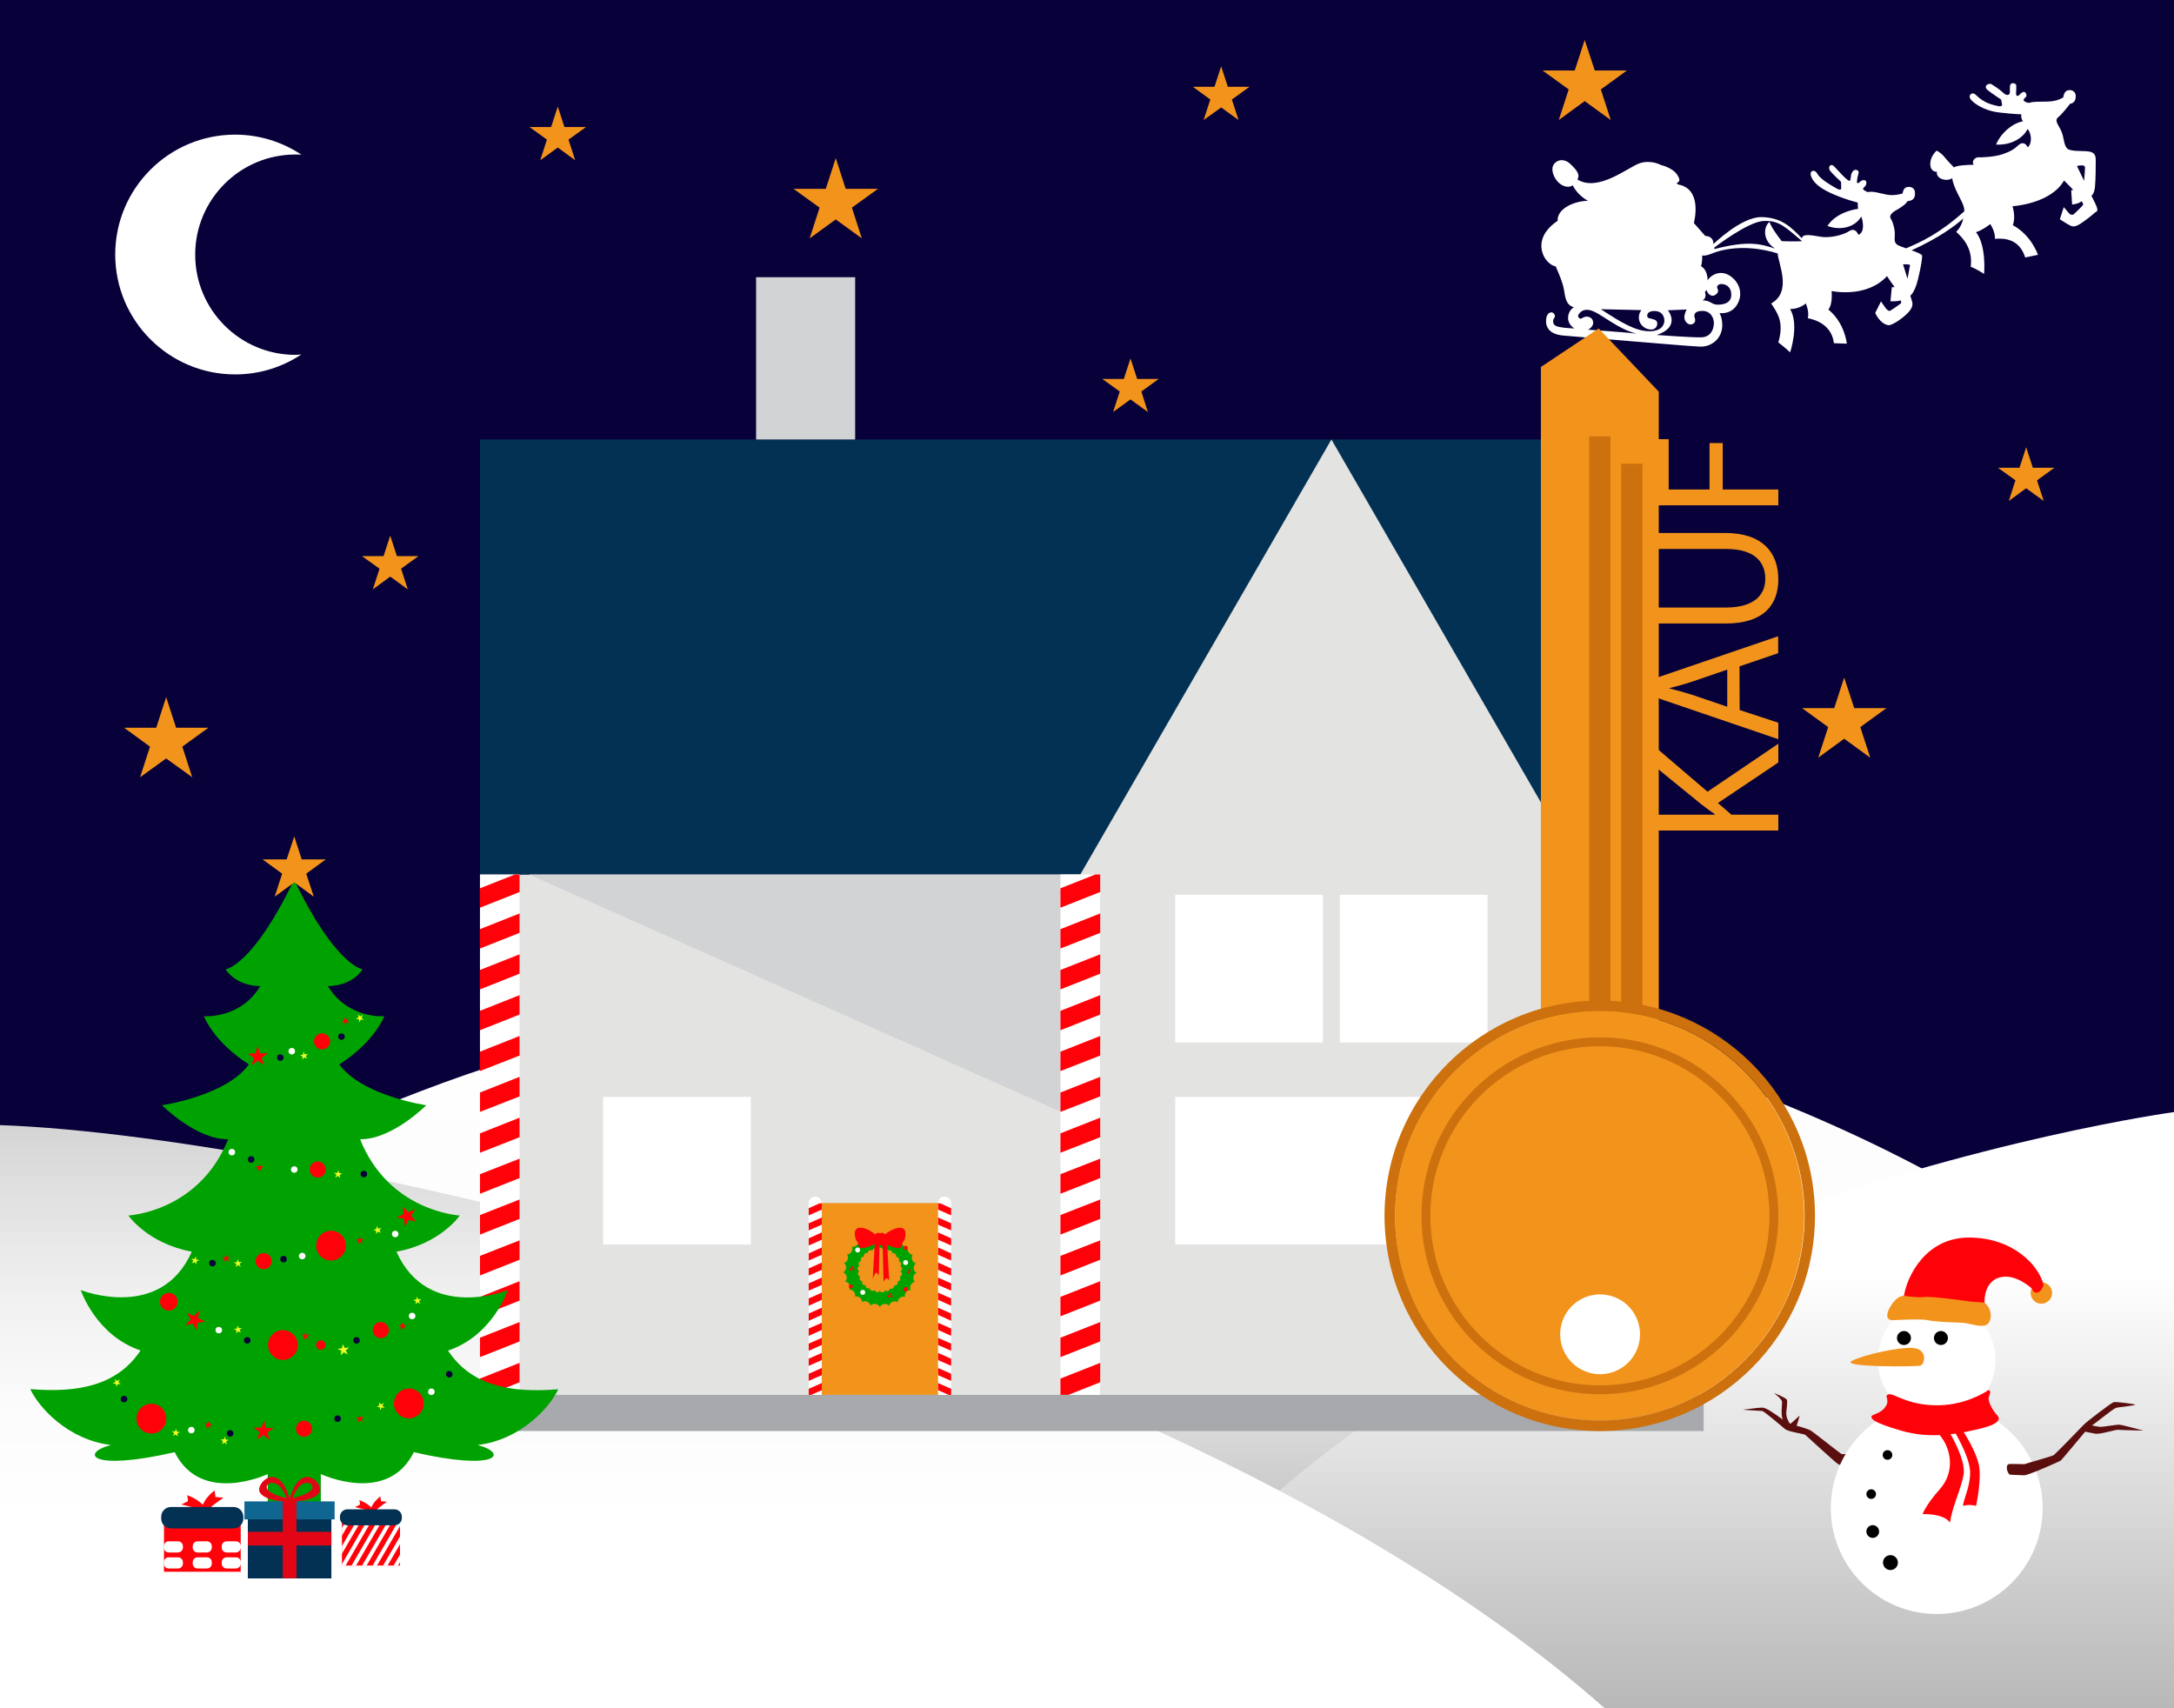 <?xml version="1.0" encoding="utf-8"?>
<!-- Generator: Adobe Illustrator 23.0.2, SVG Export Plug-In . SVG Version: 6.00 Build 0)  -->
<svg version="1.1" xmlns="http://www.w3.org/2000/svg" xmlns:xlink="http://www.w3.org/1999/xlink" x="0px" y="0px"
	 viewBox="0 0 1400 1100" style="enable-background:new 0 0 1400 1100;" xml:space="preserve">
<rect x="0" y="0" width="1400" height="1100" fill="#333333" stroke="none"/>
<style type="text/css">
	.st0{fill:#070039;}
	.st1{fill:#FFFFFF;}
	.st2{fill:#F2931B;}
	.st3{fill:url(#SVGID_1_);}
	.st4{fill:url(#SVGID_2_);}
	.st5{fill:url(#SVGID_3_);}
	.st6{fill:#E3E3E2;}
	.st7{fill:#033153;}
	.st8{fill:#D1D3D4;}
	.st9{fill:#A7A9AC;}
	.st10{fill:#CC710D;}
	.st11{fill:#5B0E0E;}
	.st12{fill:#FF0209;}
	.st13{fill:#00A201;}
	.st14{fill:#F0FF24;}
	.st15{fill:#0F6691;}
	.st16{fill:#E20516;}
</style>
<g id="Ebene_1">
	<g>
		<rect class="st0" width="1400" height="825.6"/>
		<path class="st1" d="M1349.9,132.4c-0.8-2-3.1-6.4-3.1-6.4s1.8-0.8,2.3-5.6s0.5-15,0.5-17.2s-0.1-5.2-4.8-5.7
			c-4.7-0.5-12,0.2-13.8-2.1c-1.9-2.3-1.8-5.8-3.1-9.8c-1.3-4-5.4-7.7-2.6-10c2.8-2.2,7.8-8.8,7.8-8.8s3.3-0.1,3.6-4.1
			c0.4-4-2.7-5.2-5.2-4.5s-2.8,4.5-2.8,4.5s-3.7,2.6-10,2.7s-9.9,0-11.7,0.8c-0.9,0.2-2.9-0.5-3.6-1.2s0.2-1.7,1.1-2.4
			c0.9-0.7,0.4-2.8-0.6-3.3c-1.1-0.5-2.5,0.7-3.4,1.7c-0.8,0.9-2.3,1.5-2.2-1c0.1-2.5,0.2-3.7,0.1-5.1s-3.8-2.3-4,0.5
			c-0.2,2.7,0,3.5-0.1,4.4s-1.5,2.6-4.3-0.1c-2.9-2.7-5.5-4.1-7.4-5.4c-1.8-1.2-5.8,1.1-2.6,3.7c3.2,2.6,8.7,6.1,8.7,6.1
			s0.2,1.7,0.5,2.6c0.3,0.8,0.1,2.3-2.6,1.6s-8.6-1.5-14.2-7.2c-2.3-2.3-4.9,0-3.7,2.3c1.2,2.3,8.2,7.8,18.5,9s14.5,1.2,14.5,1.2
			s-0.5,2.8,1.1,4.5c-6.6,1.1-14.3,7.5-17.4,15c11.7,0.6,18.7-6.1,20.2-10c2.1,1.6,3.7,8.6,0.2,11.8c-1.1-2.7-3.6-3.7-6-1.4
			s-4.9,4-10.2,5.8s-13.5,2.1-15.6,2c-2-0.1-4.6,2.4-3,4.8c-4,0-11.1,0.4-12.7,1.7c0,0-4.5-4.6-6.4-7s-4.7-3.8-4.7-3.8
			s-3.6,2.9-4.1,7.5c-0.5,4.6,2.1,6.3,4.2,6.1c-0.7,4.3,5.7,6.7,9.9,4.2c0.7,6.3,6.2,13.9,7.4,18.4c0.2,0.9,0.4,1.8,0.4,2.8
			c-16.1,14.5-27.7,19.7-37.5,23.9c-2.2-0.8-4.1-1.4-5-1.9c-2.6-1.3-2.5-3-2.3-6.7s-1.3-8.6-2.6-10.5s1-4.1,3.6-5.5s6.5-4.1,7.2-5.8
			c3.9-0.2,5-2.4,4.8-5.6s-3-3.9-5.3-3.4s-2.7,4.1-2.7,4.1s-4.8,1.5-9.1,0.9s-9.6-2.7-13.4-1.8c-1.4-0.8-3-1.2-2.9-2.2
			c0.2-1.1,1.9-1.2,2.1-3.6c0.2-2.4-2.5-2.3-3.9-1c-1.4,1.4-2.2,1.4-2.2,0c0.1-1.4,0.6-3.9,1.1-5.6c0.5-1.7-2.6-3.1-4.1-0.5
			s-0.5,5-1.7,5.6s-8-7.3-10.1-9.4c-2.2-2.1-4.1,0.7-2.5,2.9s7.1,7.2,7.1,7.2s0.1,3.5,0.1,4.1s-0.3,1.7-3.1,0.1
			c-2.8-1.6-10.3-5.8-12.2-9.3c-1.9-3.5-5.3-2-4.2,1.2c1,3.1,3.6,6.9,12.9,11.2c9.3,4.2,17.2,6,17.2,6l0.2,4.1c0,0-13.4,1.4-19.7,11
			c8.6,3.2,17.9,0.8,21.8-6.1c1.4,3.8,2.2,10.4-1.9,11.8c-1.1-3-3.4-4.1-6-2.3s-10.9,4.6-17.8,3.6s-11.6-2.3-12.6,0.9
			c-6.7-6.9-12.7-13.3-25.8-13.6c-13.1-0.3-31.1,17.4-31.1,17.4s0.6-5-5.3-5.3l-7.3-8.3c0,0,6.1-22-10.2-24.8
			c-0.1-0.2-0.9-1.1-0.9-1.1s3.6-0.2,0.5-5s-10.5-6.4-10.5-6.4s-6.3-3.6-13.7-1.2c-7.4,2.4-26.6,18.8-40.2,10.5
			c2.2-3.5-1.3-6.8-4.3-9.8s-7.2-3.7-10.1-0.9c-3,2.8-1.7,7.9,1.3,11.6c3,3.7,7.6,4.8,10.1,2.8c1.2,2.7,4.7,7.3,9.8,10
			c-9.6,0.2-20.1,5.5-19.5,12.9c-5.2,3.4-10.5,8.9-10.5,16.2c0.1,7.3,5.4,12.6,9.2,13.1c2,4.6,4.4,9.9,5.3,14.8
			c0.9,4.8,1,10,6.5,11.6c-3.7,1.7-6.4,9.5,0.3,13.6c-4.1-0.2-9.8-0.5-12.1-1.7c-2.3-1.3-1.8-4.1-0.8-5.2c0.9-1.1-0.1-2.9-1.2-3.3
			c-1.1-0.5-3.4,0.1-4,3.4c-0.6,3.3-0.5,10.5,11.2,11.4s79.5,6.8,87.5,7.1c8,0.4,14.6-5.6,14.6-13.7c0-5.3-1.8-7.9-1.8-7.9
			s8,1.4,11.9-6.4c3.9-7.8-0.6-15.5-6.6-18.4s-11.5,1-13,3.8c0.2-3.6-1.3-7.7-4.2-9.2c0.9-2.2,0.8-6.9,0.8-6.9s1.9,0.6,6.4-1.3
			c4.5-1.9,20-6.8,42.2,0c0.2,6.2,9.5,24.7-4.2,32.2c3.9,6.1,8.5,11.7,4.6,25.1c3.9,2.9,7.6,6.4,7.6,6.4s6-17.7,0-27.9
			c6.1,0.1,10.1-3.6,10.1-3.6s2.4,5.3,1.3,9.5c5.3,1,15.4,4.5,16.8,16.1c3.4,0.1,8.3,0.3,8.3,0.3s-1.2-13.3-11.9-22
			c3-3.3,2.1-11.9,2.1-11.9s22.4,4.9,35.7-9.6c1.6,2.6,4.9,7.1,4.9,7.1h-1.8l-0.9,9.1c0,0,4.2,0.3,6.5-0.6c0.4,0.7,0.9,1.5-0.2,2.3
			c-1.1,0.9-5.6,3.9-6.3,4.3c-0.7,0.5-2,0-3.3-1.9c-1.3-1.8-2.8-4-2.8-4l-3.7,7.4c0,0,2.9,7,8.4,7.9c2.1,0.3,7.8-3.4,11.6-6.9
			c3.7-3.5,4.4-5.9,3.8-8.1c-0.6-2.2-1.2-4-1.2-4s2.8-1.8,4.9-10.4c2.1-8.6,2.8-13.7,2.7-15.4c-0.1-0.8-3.3-2.2-6.8-3.4
			c17.9-8.1,28.4-16.1,33.3-20.5c-0.7,3.1-2.1,6.2-4.6,8.6c8,7,10.4,14.3,9.4,22.5c3.9,1.4,8.6,4.6,8.6,4.6s1.7-18.1-5.2-26.9
			c4-1.1,9.2-5.2,9.2-5.2s3.3,4.8,3,9.5c6-0.5,15.7-0.1,19.5,12c3.5-0.8,8.2-1.7,8.2-1.7s-4.2-12.7-16.2-19.1
			c2.1-5.3-0.2-12.2-0.2-12.2s24.6-1.4,33.2-16.6c3.4,3.3,5.9,6.1,5.9,6.1l-1.3,0.2l0.6,9.2c0,0,4-0.3,6.1-2.1
			c0.5,0.7,1.3,1.6,0.8,2.5s-5.2,5.2-5.8,5.8s-2.1,0.7-3.3-0.8s-3.2-3.7-3.2-3.7l-2.5,7.8c0,0,5.2,3.4,6.8,4.1s3,1,6.7-1.4
			s7.9-5.9,9.2-7.1C1351.3,136,1350.7,134.4,1349.9,132.4z M1022.7,212.3c4.1-2.2,3.8-5.7,2.1-7.3c-1.7-1.6-4.4-1.3-6-0.1
			c-1.6,1.1-3-1.1-2.4-2.1s3-5.1,9.5-2.4c6.6,2.7,16.4,11.7,28.2,14.5C1048.1,214,1022.7,212.3,1022.7,212.3z M1030.9,199.1
			l26.2,0.6c0,0-2,1.8-1.7,5.5s3.7,6.9,7.7,7s4.9-4,3.6-5.5s-4.6-1.4-5.5-2.2s-1-4.4,4.5-4.2c5.6,0.2,6.1,4.7,6.1,6.3
			s-1,6.8-9.8,6.7C1053.3,213.2,1044.3,207.9,1030.9,199.1z M1097.9,188.2l1-1.5c1,3.2,3.6,4.5,5.5,3.3c1.9-1.1,2.5-2.6,1.6-4.2
			c-0.9-1.6,0.8-3,2.8-2.9s6.2,1.2,6.1,7.2s-7.1,6.3-9.9,6s-4.3-2.9-8.5-2.6C1099.5,191.3,1097.9,188.2,1097.9,188.2z M1096.3,200.2
			c5.5,0,7.5,4.8,7.4,8.1s-1.7,8.7-8,8.9s-28.8-1.5-28.8-1.5c15.9-5.3,7.2-15.9,7.2-15.9l12.1-0.5c0,0-1.6,2.5-1.5,5.3s3,5.3,5.4,4
			s1.4-3.3,1.1-4.5C1091,203,1090.8,200.2,1096.3,200.2z M1147.4,155.3c0,0-6.5-8.1-7.9-12.4c-3.9,3-4.7,12.1,3.7,17.2
			c-9.4-3-17.2-5.4-39.2,0.3c0.1-0.4,0-1,0-1s21.5-16.6,31.6-17.1s14.1,3.9,24.9,13C1156.2,155.6,1147.4,155.3,1147.4,155.3z
			 M1228.4,179.5l-2.9-9.3c0,0,4.6-0.2,4.5,0.6C1229.9,171.5,1228.4,179.5,1228.4,179.5z M1342.1,116.4l-4.6-9.5
			c0,0,1.5-0.4,3.1-0.4s2.1,0.5,2.1,1.7S1342.1,116.4,1342.1,116.4z"/>
		<polygon class="st2" points="1020.5,25.7 1027,45.4 1047.7,45.4 1030.9,57.6 1037.3,77.3 1020.5,65.1 1003.8,77.3 1010.2,57.6 
			993.4,45.4 1014.1,45.4 		"/>
		<polygon class="st2" points="538.2,101.8 544.6,121.6 565.4,121.6 548.6,133.7 555,153.5 538.2,141.3 521.4,153.5 527.8,133.7 
			511,121.6 531.8,121.6 		"/>
		<polygon class="st2" points="107,448.9 113.4,468.6 134.2,468.6 117.4,480.8 123.8,500.5 107,488.4 90.2,500.5 96.6,480.8 
			79.9,468.6 100.6,468.6 		"/>
		<polygon class="st2" points="1187.6,436.3 1194.1,456 1214.8,456 1198,468.2 1204.4,487.9 1187.6,475.7 1170.9,487.9 
			1177.3,468.2 1160.5,456 1181.2,456 		"/>
		<polygon class="st2" points="1304.8,288 1309.1,301.2 1323,301.2 1311.8,309.3 1316.1,322.6 1304.8,314.4 1293.6,322.6 
			1297.9,309.3 1286.6,301.2 1300.5,301.2 		"/>
		<polygon class="st2" points="728,230.8 732.3,244 746.2,244 735,252.1 739.2,265.3 728,257.2 716.8,265.3 721.1,252.1 709.8,244 
			723.7,244 		"/>
		<polygon class="st2" points="251.3,344.9 255.6,358.1 269.5,358.1 258.3,366.2 262.6,379.5 251.3,371.3 240.1,379.5 244.4,366.2 
			233.1,358.1 247,358.1 		"/>
		<polygon class="st2" points="359.2,68.6 363.5,81.8 377.4,81.8 366.1,89.9 370.4,103.2 359.2,95 347.9,103.2 352.2,89.9 341,81.8 
			354.9,81.8 		"/>
		<polygon class="st2" points="786.4,42.7 790.7,55.9 804.6,55.9 793.3,64.1 797.6,77.3 786.4,69.2 775.1,77.3 779.4,64.1 
			768.2,55.9 782.1,55.9 		"/>
		<path class="st1" d="M190.2,228.5c-35.6,0-64.5-28.9-64.5-64.5s28.9-64.5,64.5-64.5c1.3,0,2.6,0,3.9,0.1
			c-12.2-8.1-26.9-12.9-42.7-12.9c-42.6,0-77.2,34.6-77.2,77.2s34.6,77.2,77.2,77.2c15.8,0,30.5-4.7,42.7-12.9
			C192.8,228.4,191.5,228.5,190.2,228.5z"/>
	</g>
	<title>clock</title>
	<g>
		<linearGradient id="SVGID_1_" gradientUnits="userSpaceOnUse" x1="700" y1="627.503" x2="700" y2="1100">
			<stop  offset="0" style="stop-color:#FFFFFF"/>
			<stop  offset="0.4" style="stop-color:#FCFCFC"/>
			<stop  offset="1" style="stop-color:#9C9C9C"/>
		</linearGradient>
		<path class="st3" d="M0,863.7c0,0,230.3-236.2,699.6-236.2S1400,865,1400,865v235H0V863.7z"/>
		<linearGradient id="SVGID_2_" gradientUnits="userSpaceOnUse" x1="1050.921" y1="716.115" x2="1050.921" y2="1100">
			<stop  offset="0.271" style="stop-color:#FFFFFF"/>
			<stop  offset="1" style="stop-color:#B8B8B8"/>
		</linearGradient>
		<path class="st4" d="M1400,716.1c0,0-502.8,68.3-698.2,383.9c265.6,0,698.2,0,698.2,0V716.1z"/>
		<linearGradient id="SVGID_3_" gradientUnits="userSpaceOnUse" x1="516.716" y1="1100" x2="516.716" y2="724.509">
			<stop  offset="0.327" style="stop-color:#FFFFFF"/>
			<stop  offset="0.529" style="stop-color:#FBFBFB"/>
			<stop  offset="0.737" style="stop-color:#EEEEEE"/>
			<stop  offset="0.948" style="stop-color:#DADADA"/>
			<stop  offset="1" style="stop-color:#D4D4D4"/>
		</linearGradient>
		<path class="st5" d="M0,724.5c201.8,7.1,758.1,132.4,1033.4,375.5C728,1100,0,1100,0,1100V724.5z"/>
	</g>
	<g>
		<g>
			<rect x="309.1" y="563.1" class="st6" width="678.4" height="335.1"/>
			<rect x="309.1" y="283" class="st7" width="710" height="280.1"/>
			<polygon class="st6" points="857.4,283 695.7,563.1 695.7,898.2 1019.1,898.2 1019.1,563.1 			"/>
			<rect x="529.2" y="774.7" class="st2" width="74.9" height="123.5"/>
			<rect x="388.4" y="706.3" class="st1" width="95.1" height="95.1"/>
			<rect x="756.8" y="576.2" class="st1" width="95.1" height="95.1"/>
			<rect x="862.8" y="576.2" class="st1" width="95.1" height="95.1"/>
			<rect x="756.8" y="706.3" class="st1" width="201.1" height="95.1"/>
			<rect x="486.9" y="178.5" class="st8" width="63.8" height="104.5"/>
			<rect x="231.1" y="898.2" class="st9" width="866" height="23.3"/>
			<polygon class="st8" points="340.7,563.1 695.7,721.5 695.7,563.1 			"/>
		</g>
		<g>
			<polygon class="st2" points="992.3,236.3 992.3,745.7 1068.2,745.7 1068.2,252.2 1029.5,211.5 			"/>
			<path class="st10" d="M891.6,782.9c0,76.4,62.2,138.6,138.6,138.6s138.6-62.2,138.6-138.6s-62.2-138.6-138.6-138.6
				S891.6,706.5,891.6,782.9z M1162.1,782.9c0,72.7-59.1,131.8-131.8,131.8s-131.8-59.1-131.8-131.8s59.1-131.8,131.8-131.8
				C1102.9,651.1,1162.1,710.2,1162.1,782.9z"/>
			<path class="st2" d="M1066,534.8v-10.2h38.2v-0.4c-3.1-2.1-5.9-4.2-8.5-6.2l-29.7-24.2v-12.7l33.6,28.7l45.6-30.9V491l-38.9,26.1
				l8.7,7.5h30.2v10.2H1066z"/>
			<path class="st2" d="M1120.3,457.2l24.9,8.2V476l-79.2-27v-12.3l79.1-27v10.9l-24.9,8.5L1120.3,457.2L1120.3,457.2z
				 M1112.3,431.2l-22.8,7.8c-5.2,1.8-9.9,2.9-14.4,4.1v0.2c4.7,1.2,9.5,2.5,14.3,4l22.9,7.8V431.2z"/>
			<path class="st2" d="M1064.7,391.2h46.9c17.7,0,25.2-7.9,25.2-18.4c0-11.7-7.8-19.3-25.2-19.3h-46.9v-10.3h46.2
				c24.3,0,34.3,12.8,34.3,29.9c0,16.2-9.3,28.4-33.8,28.4h-46.6L1064.7,391.2L1064.7,391.2z"/>
			<path class="st2" d="M1066,325.4v-42.6h8.6v32.4h26.3v-29.9h8.5v29.9h35.8v10.2H1066z"/>
			<rect x="1023.4" y="281" class="st10" width="13.7" height="367.8"/>
			<rect x="1044" y="298.6" class="st10" width="13.7" height="350.2"/>
			
				<ellipse transform="matrix(0.707 -0.707 0.707 0.707 -251.827 957.824)" class="st2" cx="1030.3" cy="782.9" rx="131.8" ry="131.8"/>
			<path class="st10" d="M915.4,782.9c0,63.4,51.5,114.9,114.9,114.9s114.9-51.5,114.9-114.9S1093.6,668,1030.3,668
				C966.9,668,915.4,719.5,915.4,782.9z M1139.5,782.9c0,60.2-49,109.2-109.2,109.2c-60.2,0-109.2-49-109.2-109.2
				s49-109.2,109.2-109.2C1090.5,673.7,1139.5,722.7,1139.5,782.9z"/>
			
				<ellipse transform="matrix(0.464 -0.886 0.886 0.464 -209.158 1373.235)" class="st1" cx="1030.3" cy="859.5" rx="25.7" ry="25.7"/>
		</g>
	</g>
	<g>
		<path class="st11" d="M1201.5,935.9c-3.4-0.2-14.5,0.5-15.3,0.5s-18.4-14.4-20.6-15.5s-8.6-2.8-8.6-2.8s1.9-6,1.9-6.4
			s-5.4,5.1-6,5.1c-0.5,0-2.8-4-2.6-7c0.2-3,1-7.4,0.3-8.6c-0.7-1.2-7-3.6-8.1-4.2s5.1,3.7,5.1,5.7c0.1,2-1,8.4,0.5,11.4
			c-6.5-4.6-10.8-7.7-13.4-7.7c-2.6,0-12.4,1.4-12.4,1.4s11,0.7,12.5,0.8c1.5,0.2,12.3,9.7,14.7,11.6c2.4,1.9,12.1,3,13.1,3.8
			c1,0.8,18.9,17.4,21.1,18.8s18.3,1.4,19.5,1.2C1204.5,943.8,1209.6,936.4,1201.5,935.9z"/>
		<circle class="st1" cx="1247.2" cy="971.1" r="68.2"/>
		<circle class="st1" cx="1247.2" cy="875.8" r="37.9"/>
		<path class="st2" d="M1231.9,868c-8.6-0.7-31.3,4.2-39.3,8.3c-8,4.2,41.1,3.8,44,3.1C1239.4,878.8,1241.9,868.8,1231.9,868z"/>
		<circle cx="1249.9" cy="861.6" r="4.5"/>
		<circle cx="1226.1" cy="861.6" r="4.5"/>
		<path class="st2" d="M1219.3,850.1c5.2-0.2,18.2-0.9,22,0c3.9,0.9,14.3,1.4,20.9,1.6s11,2.7,15.7,1.9c4.7-0.8,6.2-9.8,0-14.9
			s-15.5-4-21.2-5.7s-16.1-1.5-20,0c-3.9,1.5-9.1,0.3-13.4,2.1S1210.2,850.5,1219.3,850.1z"/>
		<circle class="st2" cx="1314.6" cy="832.6" r="6.9"/>
		<path class="st12" d="M1226.1,834.4c2-12.5,13.9-37.5,41.9-37.5s44.9,17.6,48,30.5c-2.2,6.9-6.2,4.6-6.2,4.6l-1.6-2.5
			c0,0-10.7-10-20.9-6.8s-9.3,16.1-9.3,16.1s-9.6-0.6-10.9-0.9s-23.6-3.3-27.9-2.7S1226.1,834.4,1226.1,834.4z"/>
		<circle cx="1217.4" cy="1006.2" r="4.8"/>
		<circle cx="1206" cy="986.2" r="4.1"/>
		<circle cx="1205" cy="962.1" r="3.1"/>
		<circle cx="1215.5" cy="936.9" r="3.1"/>
		<path class="st12" d="M1279.9,895.5c1.2-0.9,2.6,0.3,1,3.6s3.7,10.8,5.2,12.2c1.4,1.4,3.6,5.1-10.3,8.5c-13.8,3.4-32,7.1-51.3,1.5
			c-19.3-5.6-19.4-7.8-19.3-9.2c0.1-1.4,6.1-1.7,9.1-6.4c3.1-4.7-1.4-6.7,1.8-7.8c3.3-1.1,10.9,6.4,29.5,7S1278,896.8,1279.9,895.5z
			"/>
		<path class="st12" d="M1249.3,924.3c7.9,9.7,9.2,24.2,0,34.5c-9.2,10.3-11.2,16.2-11.2,16.2s13.3-0.7,17.6,5.4
			c1.8-11.2,7.1-21.3,8.8-30.7c1.6-9.4-8.3-26-8.3-26s-3.4-3.1-6.4-3.1C1246.8,920.5,1249.3,924.3,1249.3,924.3z"/>
		<path class="st12" d="M1258.5,921.4c1.6,3.1,10,17.2,10.2,26.4c0.2,9.2-4.1,17.1-4.6,21.9c4.3-1.3,8.4,0,8.4,0s3.2-14,2.2-24.1
			c-1-10.1-11.4-25.6-12.4-26.7C1261.4,917.7,1256.7,918,1258.5,921.4z"/>
		<path class="st11" d="M1294.2,942.7c3.7-0.1,9.3,0.3,9.9,0c0.6-0.3,17.4-5,18.3-5.6c0.9-0.5,17.2-17.2,19.1-19.3
			c1.8-2.1,18.2-14.5,19.6-14.9c1.4-0.4,13,1.1,13.9,1.6c0.9,0.5-10.4,1.5-12.4,2.1s-14.8,11.2-15.4,11.2c-0.5,0,4.4,1.1,5.7,1
			c1.4,0,9.2-1.3,11.4-1.4s15.3,3.8,16.2,3.8c0.9,0-15.1-0.3-16.6-0.5s-11.6,3.1-14.6,2.5c-2.9-0.5-6.5-1.3-6.5-1.3
			s-14.8,17.8-15.6,18.5s-21.1,9.6-23.6,9.6c-2.5,0-7.5-0.4-9.1-0.4S1290.7,942.8,1294.2,942.7z"/>
	</g>
	<g>
		<g>
			<path class="st13" d="M590.3,819.7c-1.1-0.6-1.9-1.8-1.9-3.2c0-1.2,0.5-2.2,1.4-2.9c-1.5-0.5-2.6-1.9-2.6-3.5
				c0-0.8,0.2-1.5,0.6-2.1c-1.9-0.2-3.3-1.7-3.3-3.7c0-0.4,0.1-0.8,0.2-1.2c-0.2,0-0.3,0-0.5,0c-2,0-3.7-1.6-3.7-3.7
				c0-0.1,0-0.2,0-0.3c-0.4,0.2-0.9,0.3-1.4,0.3c-1.9,0-3.4-1.4-3.6-3.2c-0.6,0.5-1.4,0.8-2.2,0.8c-1.6,0-3-1-3.5-2.5
				c-0.7,1-1.8,1.6-3,1.6c-1.3,0-2.4-0.7-3.1-1.7c-0.5,1.4-1.9,2.5-3.5,2.5c-0.9,0-1.7-0.3-2.3-0.8c-0.3,1.8-1.8,3.1-3.6,3.1
				c-0.5,0-1-0.1-1.4-0.3c0,0.1,0,0.2,0,0.3c0,2-1.6,3.7-3.7,3.7c-0.2,0-0.4,0-0.5,0c0.1,0.4,0.2,0.8,0.2,1.2c0,1.9-1.5,3.5-3.4,3.7
				c0.4,0.6,0.6,1.3,0.6,2c0,1.7-1.1,3.1-2.6,3.5c0.8,0.7,1.4,1.7,1.4,2.8c0,1.4-0.8,2.6-1.9,3.2c1.3,0.5,2.3,1.9,2.3,3.4
				c0,1-0.4,1.8-1,2.5c1.7,0.3,3,1.8,3,3.6c0,0.6-0.1,1.1-0.4,1.6c0,0,0,0,0.1,0c2,0,3.7,1.6,3.7,3.7c0,0.3,0,0.5-0.1,0.8
				c0.3-0.1,0.6-0.1,0.9-0.1c2,0,3.6,1.6,3.7,3.6c0.5-0.3,1.2-0.5,1.8-0.5c1.7,0,3.2,1.2,3.6,2.8c0.7-0.7,1.6-1.1,2.7-1.1
				c1.5,0,2.8,0.9,3.3,2.1c0.6-1.2,1.9-2.1,3.3-2.1c1.1,0,2,0.5,2.7,1.2c0.4-1.6,1.8-2.8,3.6-2.8c0.7,0,1.3,0.2,1.9,0.5
				c0.1-2,1.7-3.5,3.7-3.5c0.3,0,0.7,0,1,0.1c0-0.2-0.1-0.5-0.1-0.7c0-2,1.6-3.7,3.7-3.7c0,0,0.1,0,0.1,0c-0.2-0.5-0.4-1-0.4-1.6
				c0-1.8,1.3-3.3,3-3.6c-0.6-0.7-0.9-1.5-0.9-2.4C588,821.5,588.9,820.2,590.3,819.7z M580.8,820.4c0,0.9-0.6,1.6-1.5,1.8
				c0.3,0.3,0.5,0.7,0.5,1.2c0,1-0.8,1.8-1.8,1.8c0,0,0,0-0.1,0c0.1,0.2,0.2,0.5,0.2,0.8c0,1-0.8,1.8-1.8,1.8c-0.2,0-0.3,0-0.5-0.1
				c0,0.1,0,0.2,0,0.4c0,1-0.8,1.8-1.8,1.8c-0.3,0-0.6-0.1-0.9-0.2c0,1-0.8,1.7-1.8,1.7c-0.5,0-1-0.2-1.3-0.6
				c-0.2,0.8-0.9,1.4-1.8,1.4c-0.7,0-1.4-0.4-1.6-1.1c-0.3,0.6-0.9,1-1.6,1c-0.9,0-1.6-0.6-1.8-1.4c-0.3,0.3-0.8,0.6-1.3,0.6
				c-1,0-1.8-0.8-1.8-1.8c-0.3,0.1-0.6,0.2-0.9,0.2c-1,0-1.8-0.8-1.8-1.8c0-0.1,0-0.3,0-0.4c-0.1,0-0.3,0.1-0.5,0.1
				c-1,0-1.8-0.8-1.8-1.8c0-0.3,0.1-0.6,0.2-0.8c0,0,0,0,0,0c-1,0-1.8-0.8-1.8-1.8c0-0.5,0.2-0.9,0.5-1.2c-0.8-0.2-1.5-0.9-1.5-1.8
				c0-0.7,0.4-1.3,0.9-1.6c-0.7-0.3-1.1-0.9-1.1-1.7c0-0.8,0.5-1.5,1.3-1.7c-0.4-0.3-0.7-0.8-0.7-1.4c0-1,0.7-1.7,1.7-1.8
				c-0.2-0.3-0.3-0.6-0.3-1c0-1,0.8-1.8,1.8-1.8c0.1,0,0.2,0,0.3,0c-0.1-0.2-0.1-0.4-0.1-0.6c0-1,0.8-1.8,1.8-1.8
				c0.2,0,0.5,0,0.7,0.1c0,0,0-0.1,0-0.1c0-1,0.8-1.8,1.8-1.8c0.4,0,0.8,0.1,1.1,0.4c0.1-0.9,0.9-1.6,1.8-1.6c0.6,0,1.2,0.3,1.5,0.8
				c0.2-0.7,0.9-1.2,1.7-1.2c0.8,0,1.5,0.5,1.7,1.2c0.3-0.5,0.9-0.8,1.5-0.8c0.9,0,1.7,0.7,1.8,1.6c0.3-0.2,0.7-0.4,1.1-0.4
				c1,0,1.8,0.8,1.8,1.8c0,0.1,0,0.1,0,0.2c0.2-0.1,0.4-0.1,0.7-0.1c1,0,1.8,0.8,1.8,1.8c0,0.2,0,0.4-0.1,0.6c0.1,0,0.2,0,0.2,0
				c1,0,1.8,0.8,1.8,1.8c0,0.4-0.1,0.7-0.3,1c0.9,0.1,1.6,0.9,1.6,1.8c0,0.6-0.3,1.1-0.7,1.4c0.7,0.2,1.3,0.9,1.3,1.7
				c0,0.8-0.5,1.4-1.1,1.7C580.4,819.2,580.8,819.8,580.8,820.4z"/>
		</g>
		<circle class="st1" cx="552.3" cy="804.9" r="1.6"/>
		<circle class="st1" cx="555.6" cy="832.2" r="1.6"/>
		<circle class="st1" cx="583.2" cy="813" r="1.6"/>
		<circle class="st12" cx="547.7" cy="817.4" r="0.7"/>
		<circle class="st12" cx="548.7" cy="816" r="0.7"/>
		<circle class="st12" cx="549.6" cy="817.4" r="0.7"/>
		<circle class="st12" cx="572.2" cy="834.8" r="0.7"/>
		<circle class="st12" cx="573.2" cy="833.4" r="0.7"/>
		<circle class="st12" cx="574.1" cy="834.8" r="0.7"/>
		<circle class="st12" cx="584.7" cy="819.5" r="0.7"/>
		<circle class="st12" cx="585.7" cy="818.1" r="0.7"/>
		<circle class="st12" cx="547.9" cy="828.4" r="1.3"/>
		<circle class="st12" cx="583.2" cy="830.2" r="1.5"/>
		<circle class="st12" cx="583.2" cy="803.5" r="1.3"/>
		<path class="st12" d="M580.2,790.6c-4.8-0.4-10.3,4.3-10.3,4.3c-0.6-1-1.7-1.2-2.3-1c-0.6,0.2-0.6,0.2-0.8,0.2s-0.2-0.1-0.8-0.2
			c-0.6-0.2-1.7,0-2.3,1c0,0-5.6-4.8-10.3-4.3c-4.8,0.4-2.5,8-1.5,8.8c1,0.8,0.8,3.4,2,4c1.2,0.6,5.1,0.1,9.4-2.5
			c-0.3,5.6-1.3,22.8-1.3,22.8s1.2-4,2.3-4.1c1.1,0,1.6,2.1,1.6,2.1l0.5-20c0.1,0,0.3-0.1,0.4-0.1c0.4,0,0.6,0.1,1.1,0.4
			c0.1,0.1,0.3,0.1,0.5,0.2l0.6,23.1c0,0,1.2-2.1,1.8-2.2s1.8,1.3,1.8,1.3l-1.3-23c3.9,2.1,7.4,2.6,8.5,2c1.2-0.6,1-3.2,2-4
			S584.9,791.1,580.2,790.6z"/>
	</g>
	<g>
		<rect x="309.1" y="563.1" class="st1" width="25.5" height="335.1"/>
		<g>
			<polygon class="st12" points="334.6,627 334.6,614.5 309.1,624.6 309.1,637.1 			"/>
			<polygon class="st12" points="334.6,653.3 334.6,640.8 309.1,650.9 309.1,663.4 			"/>
			<polygon class="st12" points="334.6,706 334.6,693.4 309.1,703.5 309.1,716 			"/>
			<polygon class="st12" points="334.6,679.7 334.6,667.1 309.1,677.2 309.1,689.7 			"/>
			<polygon class="st12" points="334.6,574.4 334.6,563.1 331.6,563.1 309.1,572 309.1,584.5 			"/>
			<polygon class="st12" points="334.6,877.6 309.1,887.7 309.1,898.2 314.2,898.2 334.6,890.1 			"/>
			<polygon class="st12" points="334.6,600.7 334.6,588.2 309.1,598.3 309.1,610.8 			"/>
			<polygon class="st12" points="334.6,732.3 334.6,719.7 309.1,729.8 309.1,742.3 			"/>
			<polygon class="st12" points="334.6,811.2 334.6,798.7 309.1,808.7 309.1,821.3 			"/>
			<polygon class="st12" points="334.6,863.8 334.6,851.3 309.1,861.4 309.1,873.9 			"/>
			<polygon class="st12" points="334.6,837.5 334.6,825 309.1,835.1 309.1,847.6 			"/>
			<polygon class="st12" points="334.6,784.9 334.6,772.4 309.1,782.4 309.1,795 			"/>
			<polygon class="st12" points="334.6,758.6 334.6,746.1 309.1,756.1 309.1,768.7 			"/>
		</g>
	</g>
	<g>
		<rect x="682.9" y="563.1" class="st1" width="25.5" height="335.1"/>
		<g>
			<polygon class="st12" points="708.5,627 708.5,614.5 682.9,624.6 682.9,637.1 			"/>
			<polygon class="st12" points="708.5,653.3 708.5,640.8 682.9,650.9 682.9,663.4 			"/>
			<polygon class="st12" points="708.5,706 708.5,693.4 682.9,703.5 682.9,716 			"/>
			<polygon class="st12" points="708.5,679.7 708.5,667.1 682.9,677.2 682.9,689.7 			"/>
			<polygon class="st12" points="708.5,574.4 708.5,563.1 705.4,563.1 682.9,572 682.9,584.5 			"/>
			<polygon class="st12" points="708.5,877.6 682.9,887.7 682.9,898.2 688,898.2 708.5,890.1 			"/>
			<polygon class="st12" points="708.5,600.7 708.5,588.2 682.9,598.3 682.9,610.8 			"/>
			<polygon class="st12" points="708.5,732.3 708.5,719.7 682.9,729.8 682.9,742.3 			"/>
			<polygon class="st12" points="708.5,811.2 708.5,798.7 682.9,808.7 682.9,821.3 			"/>
			<polygon class="st12" points="708.5,863.8 708.5,851.3 682.9,861.4 682.9,873.9 			"/>
			<polygon class="st12" points="708.5,837.5 708.5,825 682.9,835.1 682.9,847.6 			"/>
			<polygon class="st12" points="708.5,784.9 708.5,772.4 682.9,782.4 682.9,795 			"/>
			<polygon class="st12" points="708.5,758.6 708.5,746.1 682.9,756.1 682.9,768.7 			"/>
		</g>
	</g>
	<g>
		<g>
			<path class="st13" d="M359.5,894.6c-31.8,2.6-56.2-2.7-71-24.9c28.9-9.7,38.5-38.9,38.5-38.9s-51.4,20.6-71.7-24.8
				c28.5-5.2,40.8-23.3,40.8-23.3s-45.5-2.3-64.2-49.1c20.5,0.3,42.6-21.9,42.6-21.9s-41.3-6-56-26.3c22.7-14.4,29-31,29-31
				s-23.5,1.9-36.3-19.4c16.3-0.3,22.3-10.8,22.3-10.8s-17.5-2.3-44.1-57.7c-26.6,55.4-44.1,57.7-44.1,57.7s6,10.5,22.3,10.8
				c-12.8,21.3-36.3,19.4-36.3,19.4s6.3,16.6,29,31c-14.7,20.3-56,26.3-56,26.3s22.1,22.2,42.6,21.9c-18.7,46.8-64.2,49.1-64.2,49.1
				s12.3,18,40.8,23.3C103.4,851.3,52,830.7,52,830.7s9.6,29.2,38.5,38.9c-14.8,22.2-39.3,27.5-71,24.9c5.4,11.6,23.9,32.5,51.9,36
				c-19.9,5.2-13.5,17.2,41.1,4.6c17.1,34.4,59.9,14.1,59.9,14.1v28h17.1h17.1v-28c0,0,42.9,20.2,59.9-14.1
				c54.6,12.6,61,0.6,41.1-4.6C335.6,927.1,354.1,906.1,359.5,894.6z"/>
			<polygon class="st12" points="128.3,843.9 127.6,848.8 132.1,851 127.2,851.8 126.6,856.7 124.2,852.4 119.4,853.3 122.8,849.7 
				120.4,845.3 124.9,847.5 			"/>
			<polygon class="st12" points="170,914.7 171.3,919.5 176.3,919.6 172.2,922.4 173.5,927.2 169.6,924.1 165.5,926.9 167.2,922.2 
				163.3,919.2 168.3,919.3 			"/>
			<polygon class="st12" points="267.3,778.6 264.8,782.9 268,786.6 263.2,785.5 260.7,789.8 260.2,784.9 255.4,783.8 259.9,781.8 
				259.5,776.9 262.8,780.6 			"/>
			<polygon class="st12" points="172.5,678.2 168.5,681.2 170.1,685.9 166,683 162.1,686 163.5,681.2 159.5,678.4 164.4,678.3 
				165.9,673.6 167.5,678.3 			"/>
			<polygon class="st12" points="196.5,857.7 197.3,859.5 199.3,859.3 197.9,860.6 198.7,862.4 197,861.5 195.5,862.8 195.9,860.9 
				194.2,859.9 196.1,859.7 			"/>
			<polygon class="st14" points="244,903 245.4,904.4 247.2,903.4 246.3,905.2 247.8,906.6 245.8,906.3 244.9,908.1 244.6,906.2 
				242.6,905.9 244.3,905 			"/>
			<polygon class="st12" points="231.5,910.9 232.3,912.7 234.3,912.5 232.8,913.8 233.7,915.6 231.9,914.7 230.5,916 230.9,914.1 
				229.1,913.1 231.1,912.9 			"/>
			<polygon class="st14" points="153,853.5 153.8,855.3 155.8,855.1 154.3,856.4 155.1,858.2 153.4,857.3 152,858.6 152.3,856.7 
				150.6,855.7 152.6,855.5 			"/>
			<polygon class="st14" points="77.1,888.3 76.3,890.1 77.8,891.4 75.8,891.2 75,893 74.6,891.1 72.6,890.8 74.4,889.9 73.9,887.9 
				75.4,889.3 			"/>
			<polygon class="st12" points="134.5,914.9 134.9,916.8 136.9,917 135.2,918 135.6,920 134.1,918.7 132.5,919.7 133.2,917.9 
				131.7,916.6 133.7,916.7 			"/>
			<polygon class="st14" points="113.4,920 113.9,921.9 115.9,922.1 114.2,923.1 114.6,925 113.1,923.7 111.4,924.7 112.2,922.9 
				110.7,921.6 112.7,921.8 			"/>
			<polygon class="st14" points="144.9,925.1 145.3,927 147.3,927.2 145.6,928.2 146,930.2 144.5,928.9 142.8,929.9 143.6,928.1 
				142.1,926.8 144.1,926.9 			"/>
			<polygon class="st12" points="231.5,796 232.3,797.8 234.3,797.6 232.8,798.9 233.7,800.7 231.9,799.8 230.5,801.1 230.9,799.2 
				229.1,798.2 231.1,798 			"/>
			<polygon class="st14" points="268.5,834.9 269.3,836.7 271.3,836.5 269.8,837.8 270.7,839.6 268.9,838.6 267.5,840 267.9,838 
				266.1,837.1 268.1,836.8 			"/>
			<polygon class="st14" points="126.2,809.1 126.3,811 128.3,811.5 126.4,812.3 126.6,814.2 125.3,812.7 123.5,813.5 124.5,811.8 
				123.2,810.3 125.1,810.8 			"/>
			<polygon class="st12" points="145.4,807.7 146.2,809.5 148.2,809.3 146.7,810.6 147.5,812.4 145.8,811.4 144.3,812.7 
				144.7,810.8 143,809.8 145,809.6 			"/>
			<polygon class="st14" points="217.9,753.5 218.4,755.4 220.4,755.6 218.7,756.6 219.1,758.5 217.6,757.2 215.9,758.3 
				216.7,756.5 215.2,755.2 217.2,755.3 			"/>
			<polygon class="st12" points="167.3,749.2 167.8,751.1 169.8,751.2 168.1,752.3 168.5,754.2 167,752.9 165.3,754 166.1,752.1 
				164.6,750.8 166.6,751 			"/>
			<polygon class="st12" points="221.2,655.1 222.6,656.5 224.4,655.5 223.5,657.3 225,658.7 223,658.4 222.2,660.2 221.8,658.3 
				219.8,658 221.6,657.1 			"/>
			<polygon class="st14" points="230.5,653.2 231.9,654.5 233.7,653.6 232.8,655.4 234.3,656.7 232.3,656.5 231.5,658.3 
				231.1,656.3 229.1,656.1 230.9,655.1 			"/>
			<polygon class="st14" points="195.4,677.2 196.3,679 198.3,678.6 196.9,680.1 197.8,681.8 196,680.9 194.6,682.3 194.9,680.4 
				193.2,679.5 195.1,679.2 			"/>
			<polygon class="st14" points="242.6,789.5 243.6,791.2 245.6,790.7 244.3,792.2 245.3,793.9 243.5,793.1 242.1,794.6 
				242.3,792.7 240.5,791.9 242.4,791.4 			"/>
			<polygon class="st14" points="153.1,810.8 153.8,812.7 155.8,812.6 154.2,813.8 155,815.7 153.3,814.6 151.8,815.9 152.3,814 
				150.6,812.9 152.6,812.8 			"/>
			<polygon class="st12" points="258.9,851.3 259.8,853.1 261.7,852.9 260.3,854.2 261.1,856 259.4,855.1 257.9,856.4 258.3,854.5 
				256.6,853.5 258.5,853.3 			"/>
			<polygon class="st14" points="220.8,865.5 221.9,868 224.7,867.7 222.7,869.6 223.9,872.2 221.4,870.8 219.3,872.7 219.9,869.9 
				217.4,868.6 220.2,868.2 			"/>
			<circle class="st12" cx="108.7" cy="838.2" r="5.7"/>
			<circle class="st1" cx="140.9" cy="856.5" r="2.1"/>
			<circle class="st0" cx="159.2" cy="863.1" r="2.1"/>
			<circle class="st0" cx="148.2" cy="923" r="2.1"/>
			<circle class="st1" cx="123.2" cy="920.9" r="2.1"/>
			<circle class="st0" cx="79.9" cy="900.9" r="2.1"/>
			<circle class="st1" cx="254.5" cy="794.6" r="2.1"/>
			<circle class="st1" cx="265.4" cy="847.4" r="2.1"/>
			<circle class="st0" cx="136.8" cy="813.4" r="2.1"/>
			<circle class="st0" cx="229.6" cy="863.1" r="2.1"/>
			<circle class="st0" cx="217.4" cy="913.5" r="2.1"/>
			<circle class="st0" cx="289.3" cy="884.9" r="2.1"/>
			<circle class="st1" cx="277.8" cy="896.2" r="2.1"/>
			<circle class="st1" cx="194.6" cy="808.8" r="2.1"/>
			<circle class="st1" cx="189.5" cy="753.1" r="2.1"/>
			<circle class="st0" cx="161.7" cy="746.6" r="2.1"/>
			<circle class="st0" cx="180.5" cy="681" r="2.1"/>
			<circle class="st1" cx="149.3" cy="741.9" r="2.1"/>
			<circle class="st1" cx="187.9" cy="676.9" r="2.1"/>
			<circle class="st0" cx="182.6" cy="810.8" r="2.1"/>
			<circle class="st0" cx="234.3" cy="756" r="2.1"/>
			<circle class="st0" cx="219.9" cy="667.5" r="2.1"/>
			<circle class="st12" cx="206.6" cy="866.1" r="3"/>
			<circle class="st12" cx="245.2" cy="856.5" r="5.2"/>
			<circle class="st12" cx="195.8" cy="920" r="5.2"/>
			<circle class="st12" cx="204.6" cy="753.1" r="5.2"/>
			<circle class="st12" cx="169.8" cy="812.1" r="5.2"/>
			<circle class="st12" cx="207.4" cy="670.6" r="5.2"/>
			<circle class="st12" cx="182.2" cy="866.1" r="9.6"/>
			<circle class="st12" cx="97.5" cy="913.5" r="9.6"/>
			<circle class="st12" cx="263.3" cy="903.7" r="9.6"/>
			<circle class="st12" cx="213.2" cy="802.1" r="9.6"/>
			<polygon class="st2" points="189.5,538.6 194.3,553.4 209.8,553.4 197.2,562.6 202.1,577.4 189.5,568.2 176.9,577.4 181.7,562.6 
				169.1,553.4 184.6,553.4 			"/>
		</g>
		<g>
			<g>
				<rect x="220.2" y="980.1" class="st12" width="37.4" height="28"/>
				<path class="st12" d="M239.1,970.7c0,0-2.6-2.9-7.7-4.7c0.4,1.2,0.4,2.9,0.4,2.9l-3.2,1.6c0,0,5.5,1.2,8.2,2.2
					c2.7,1,4.5,0.8,5.8-0.6s6.6-5.1,6.6-5.1l-3.8-0.3l-0.5-3.2C244.9,963.7,240.6,966.8,239.1,970.7z"/>
				<g>
					<polygon class="st1" points="245.6,980.1 242.7,980.1 226.4,1008.1 229.3,1008.1 					"/>
					<polygon class="st1" points="225.3,980.1 222.4,980.1 220.2,983.9 220.2,988.9 					"/>
					<polygon class="st1" points="235.9,980.1 220.2,1007.2 220.2,1008.1 222.6,1008.1 238.8,980.1 					"/>
					<polygon class="st1" points="232.1,980.1 229.2,980.1 220.2,995.6 220.2,1000.5 					"/>
					<polygon class="st1" points="257.6,994.4 257.6,989.4 246.7,1008.1 249.6,1008.1 					"/>
					<polygon class="st1" points="257.6,1006 257.6,1001.1 253.5,1008.1 256.4,1008.1 					"/>
					<polygon class="st1" points="257.6,982.7 257.6,980.1 256.2,980.1 240,1008.1 242.8,1008.1 					"/>
					<polygon class="st1" points="252.3,980.1 249.5,980.1 233.2,1008.1 236.1,1008.1 					"/>
				</g>
				<path class="st7" d="M254,982.2h-30.3c-2.7,0-4.8-2.2-4.8-4.8v-0.7c0-2.7,2.2-4.8,4.8-4.8H254c2.7,0,4.8,2.2,4.8,4.8v0.7
					C258.9,980,256.7,982.2,254,982.2z"/>
			</g>
			<g>
				<rect x="159.6" y="974.1" class="st7" width="53.8" height="42.3"/>
				<rect x="157.4" y="966.8" class="st15" width="58.1" height="11.6"/>
				<rect x="159.6" y="986.4" class="st16" width="53.8" height="8.8"/>
				<path class="st16" d="M186.5,965c-7.2-24.2-20.5-10.6-19.6-5.3c0.9,5.3,11.9,7,15.2,7v49.6h8.8v-49.6c3.3,0,14.3-1.8,15.2-7
					C207,954.4,193.8,940.8,186.5,965z M171.8,957.9c-0.4-3.6,6-4.5,9.5,0.5c2.6,3.6,3.2,6.5,3.2,6.5
					C181.1,963.8,172.2,961.5,171.8,957.9z M201.2,957.9c-0.4,3.6-9.3,5.9-12.6,6.9c0,0,0.6-2.9,3.2-6.5
					C195.2,953.4,201.6,954.2,201.2,957.9z"/>
			</g>
			<g>
				<rect x="105.6" y="981.3" class="st12" width="49.4" height="30.8"/>
				<path class="st12" d="M130.6,969c0,0-3.4-3.9-10.1-6.2c0.5,1.6,0.5,3.9,0.5,3.9l-4.2,2.1c0,0,7.3,1.6,10.8,3
					c3.6,1.4,6,1,7.6-0.7c1.6-1.8,8.7-6.7,8.7-6.7l-5.1-0.4l-0.6-4.2C138.3,959.6,132.6,963.8,130.6,969z"/>
				<path class="st1" d="M114.6,1010h-5.9c-1.8,0-3.2-1.4-3.2-3.2v-0.8c0-1.8,1.4-3.2,3.2-3.2h5.9c1.8,0,3.2,1.4,3.2,3.2v0.8
					C117.8,1008.6,116.4,1010,114.6,1010z"/>
				<path class="st1" d="M151.8,1010H146c-1.8,0-3.2-1.4-3.2-3.2v-0.8c0-1.8,1.4-3.2,3.2-3.2h5.9c1.8,0,3.2,1.4,3.2,3.2v0.8
					C155,1008.6,153.6,1010,151.8,1010z"/>
				<path class="st1" d="M133.2,1010h-5.9c-1.8,0-3.2-1.4-3.2-3.2v-0.8c0-1.8,1.4-3.2,3.2-3.2h5.9c1.8,0,3.2,1.4,3.2,3.2v0.8
					C136.4,1008.6,135,1010,133.2,1010z"/>
				<path class="st1" d="M114.6,999.7h-5.9c-1.8,0-3.2-1.4-3.2-3.2v-0.8c0-1.8,1.4-3.2,3.2-3.2h5.9c1.8,0,3.2,1.4,3.2,3.2v0.8
					C117.8,998.2,116.4,999.7,114.6,999.7z"/>
				<path class="st1" d="M151.8,999.7H146c-1.8,0-3.2-1.4-3.2-3.2v-0.8c0-1.8,1.4-3.2,3.2-3.2h5.9c1.8,0,3.2,1.4,3.2,3.2v0.8
					C155,998.2,153.6,999.7,151.8,999.7z"/>
				<path class="st1" d="M133.2,999.7h-5.9c-1.8,0-3.2-1.4-3.2-3.2v-0.8c0-1.8,1.4-3.2,3.2-3.2h5.9c1.8,0,3.2,1.4,3.2,3.2v0.8
					C136.4,998.2,135,999.7,133.2,999.7z"/>
				<path class="st7" d="M150.4,984.2h-40.3c-3.5,0-6.3-2.8-6.3-6.3v-1.2c0-3.5,2.8-6.3,6.3-6.3h40.3c3.5,0,6.3,2.8,6.3,6.3v1.2
					C156.7,981.3,153.9,984.2,150.4,984.2z"/>
			</g>
		</g>
	</g>
	<g>
		<rect x="520.8" y="774.7" class="st1" width="8.4" height="123.5"/>
		<g>
			<polygon class="st12" points="529.2,798.3 529.2,793.6 520.8,797.4 520.8,802 			"/>
			<polygon class="st12" points="529.2,808 529.2,803.3 520.8,807.1 520.8,811.7 			"/>
			<polygon class="st12" points="529.2,827.4 529.2,822.7 520.8,826.4 520.8,831.1 			"/>
			<polygon class="st12" points="529.2,817.7 529.2,813 520.8,816.8 520.8,821.4 			"/>
			<polygon class="st12" points="529.2,778.9 529.2,774.7 528.2,774.7 520.8,778 520.8,782.6 			"/>
			<polygon class="st12" points="529.2,890.6 520.8,894.3 520.8,898.2 522.4,898.2 529.2,895.2 			"/>
			<polygon class="st12" points="529.2,788.6 529.2,784 520.8,787.7 520.8,792.3 			"/>
			<polygon class="st12" points="529.2,837 529.2,832.4 520.8,836.1 520.8,840.8 			"/>
			<polygon class="st12" points="529.2,866.1 529.2,861.5 520.8,865.2 520.8,869.8 			"/>
			<polygon class="st12" points="529.2,885.5 529.2,880.9 520.8,884.6 520.8,889.2 			"/>
			<polygon class="st12" points="529.2,875.8 529.2,871.2 520.8,874.9 520.8,879.5 			"/>
			<polygon class="st12" points="529.2,856.4 529.2,851.8 520.8,855.5 520.8,860.2 			"/>
			<polygon class="st12" points="529.2,846.7 529.2,842.1 520.8,845.8 520.8,850.5 			"/>
		</g>
		<path class="st1" d="M525,770.5c-2.3,0-4.2,1.9-4.2,4.2h8.4C529.2,772.4,527.3,770.5,525,770.5z"/>
	</g>
	<g>
		
			<rect x="604.1" y="774.7" transform="matrix(-1 -4.490598e-11 4.490598e-11 -1 1216.626 1672.9)" class="st1" width="8.4" height="123.5"/>
		<g>
			<polygon class="st12" points="604.1,798.3 604.1,793.6 612.5,797.4 612.5,802 			"/>
			<polygon class="st12" points="604.1,808 604.1,803.3 612.5,807.1 612.5,811.7 			"/>
			<polygon class="st12" points="604.1,827.4 604.1,822.7 612.5,826.4 612.5,831.1 			"/>
			<polygon class="st12" points="604.1,817.7 604.1,813 612.5,816.8 612.5,821.4 			"/>
			<polygon class="st12" points="604.1,778.9 604.1,774.7 605.1,774.7 612.5,778 612.5,782.6 			"/>
			<polygon class="st12" points="604.1,890.6 612.5,894.3 612.5,898.2 610.9,898.2 604.1,895.2 			"/>
			<polygon class="st12" points="604.1,788.6 604.1,784 612.5,787.7 612.5,792.3 			"/>
			<polygon class="st12" points="604.1,837 604.1,832.4 612.5,836.1 612.5,840.8 			"/>
			<polygon class="st12" points="604.1,866.1 604.1,861.5 612.5,865.2 612.5,869.8 			"/>
			<polygon class="st12" points="604.1,885.5 604.1,880.9 612.5,884.6 612.5,889.2 			"/>
			<polygon class="st12" points="604.1,875.8 604.1,871.2 612.5,874.9 612.5,879.5 			"/>
			<polygon class="st12" points="604.1,856.4 604.1,851.8 612.5,855.5 612.5,860.2 			"/>
			<polygon class="st12" points="604.1,846.7 604.1,842.1 612.5,845.8 612.5,850.5 			"/>
		</g>
		<path class="st1" d="M608.3,770.5c2.3,0,4.2,1.9,4.2,4.2h-8.4C604.1,772.4,606,770.5,608.3,770.5z"/>
	</g>
</g>
<g id="Слой_2">
</g>
</svg>
